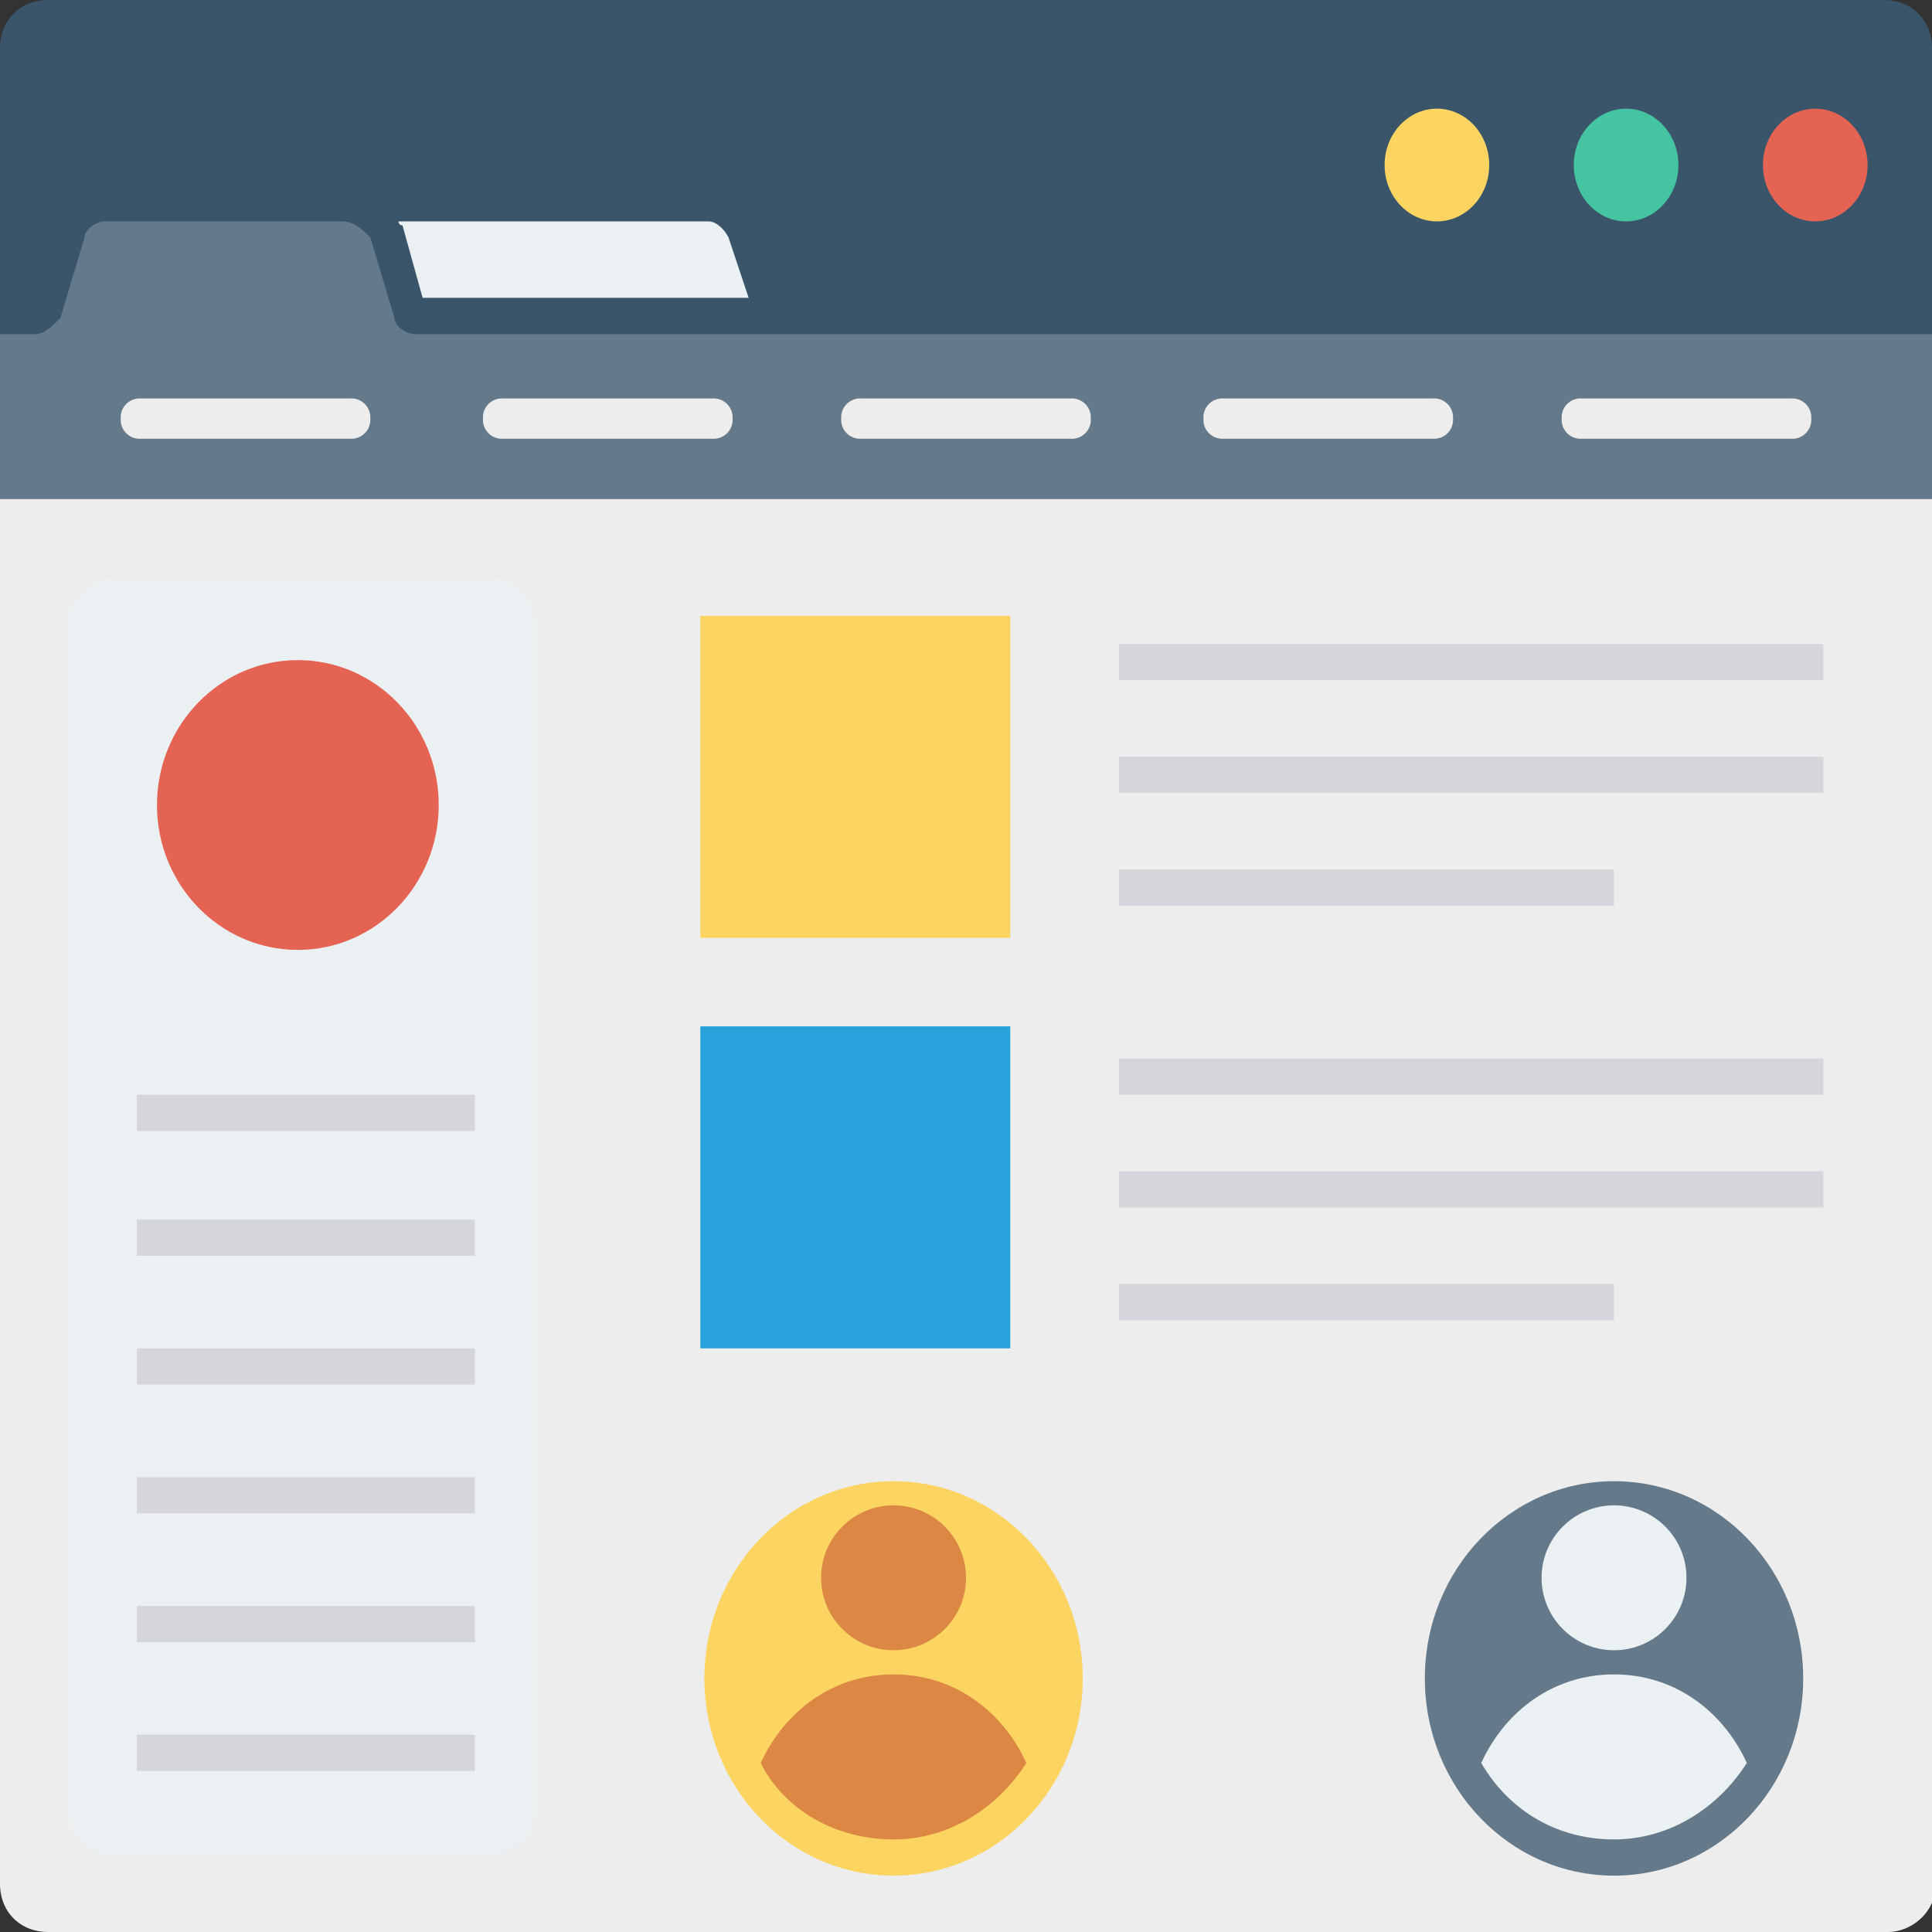 <svg xmlns="http://www.w3.org/2000/svg" xmlns:xlink="http://www.w3.org/1999/xlink" viewBox="0 0 48 48"><rect x="0" y="0" width="48" height="48" fill="#333333" stroke="none"/><path fill="#3a556a" d="M46.8 0H1.2C.5 0 0 .5 0 1.2v7.1h48V1.2c0-.7-.5-1.2-1.2-1.2z"/><ellipse fill="#fcd462" cx="35.7" cy="4.1" rx="1.3" ry="1.4"/><ellipse fill="#44c4a1" cx="40.4" cy="4.1" rx="1.3" ry="1.4"/><ellipse fill="#e56353" cx="45.1" cy="4.1" rx="1.3" ry="1.4"/><path fill="#ebf0f3" d="M10.5 7.4h8.1l-.5-1.5c-.1-.2-.3-.4-.5-.4H9.9s0 .1.1.1l.5 1.8z"/><path fill="#64798a" d="M48 8.3H10.3c-.2 0-.5-.2-.5-.4l-.6-2c-.2-.2-.4-.4-.7-.4H2.6c-.2 0-.5.2-.5.4l-.6 2c-.2.2-.4.4-.6.4H0v4.1h48V8.3z"/><g fill="#ededed"><path d="M0 46.8c0 .7.5 1.2 1.2 1.2h45.7c.6 0 1.2-.5 1.2-1.2V12.4H0v34.4zm8.7-35.9H3.5a.47.47 0 0 1-.5-.5.47.47 0 0 1 .5-.5h5.2a.47.47 0 0 1 .5.5.47.47 0 0 1-.5.5z"/><use xlink:href="#B"/><use xlink:href="#B" x="8.9"/><use xlink:href="#B" x="17.9"/><use xlink:href="#B" x="26.8"/></g><path fill="#ebf0f3" d="M12.3 14.4H2.8a1.11 1.11 0 0 0-1.1 1.1V45a1.11 1.11 0 0 0 1.1 1.1h9.4a1.11 1.11 0 0 0 1.1-1.1V15.5c0-.6-.5-1.1-1-1.1z"/><ellipse fill="#e56353" cx="7.4" cy="20" rx="3.5" ry="3.6"/><path d="M3.4 27.2h8.4v.9H3.4zm0 3.1h8.4v.9H3.4zm0 3.2h8.4v.9H3.4zm0 3.2h8.4v.9H3.4zm0 3.2h8.4v.9H3.4zm0 3.2h8.4v.9H3.4z" fill="#d5d6db"/><path fill="#fcd462" d="M17.4 15.3h7.7v8h-7.7z"/><path fill="#27a2db" d="M17.4 25.5h7.7v8h-7.7z"/><ellipse fill="#64798a" cx="40.1" cy="41.7" rx="4.7" ry="4.9"/><g fill="#ebf0f3"><circle cx="40.1" cy="39.2" r="1.8"/><path d="M40.1 45.7c1.4 0 2.6-.8 3.3-1.9-.6-1.3-1.8-2.2-3.3-2.2s-2.7.9-3.3 2.2c.7 1.2 1.9 1.9 3.3 1.9z"/></g><ellipse fill="#fcd462" cx="22.2" cy="41.7" rx="4.7" ry="4.9"/><g fill="#dc8744"><circle cx="22.2" cy="39.2" r="1.8"/><path d="M22.2 45.7c1.4 0 2.6-.8 3.3-1.9-.6-1.3-1.8-2.2-3.3-2.2s-2.7.9-3.3 2.2c.6 1.2 1.9 1.9 3.3 1.9z"/></g><path d="M27.8 16h17.5v.9H27.8zm0 2.8h17.5v.9H27.8zm0 2.8h12.3v.9H27.8zm0 4.7h17.5v.9H27.8zm0 2.8h17.5v.9H27.8zm0 2.8h12.3v.9H27.8z" fill="#d5d6db"/><defs ><path id="B" d="M17.7 10.9h-5.2a.47.47 0 0 1-.5-.5.47.47 0 0 1 .5-.5h5.2a.47.47 0 0 1 .5.5.47.47 0 0 1-.5.5z"/></defs></svg>